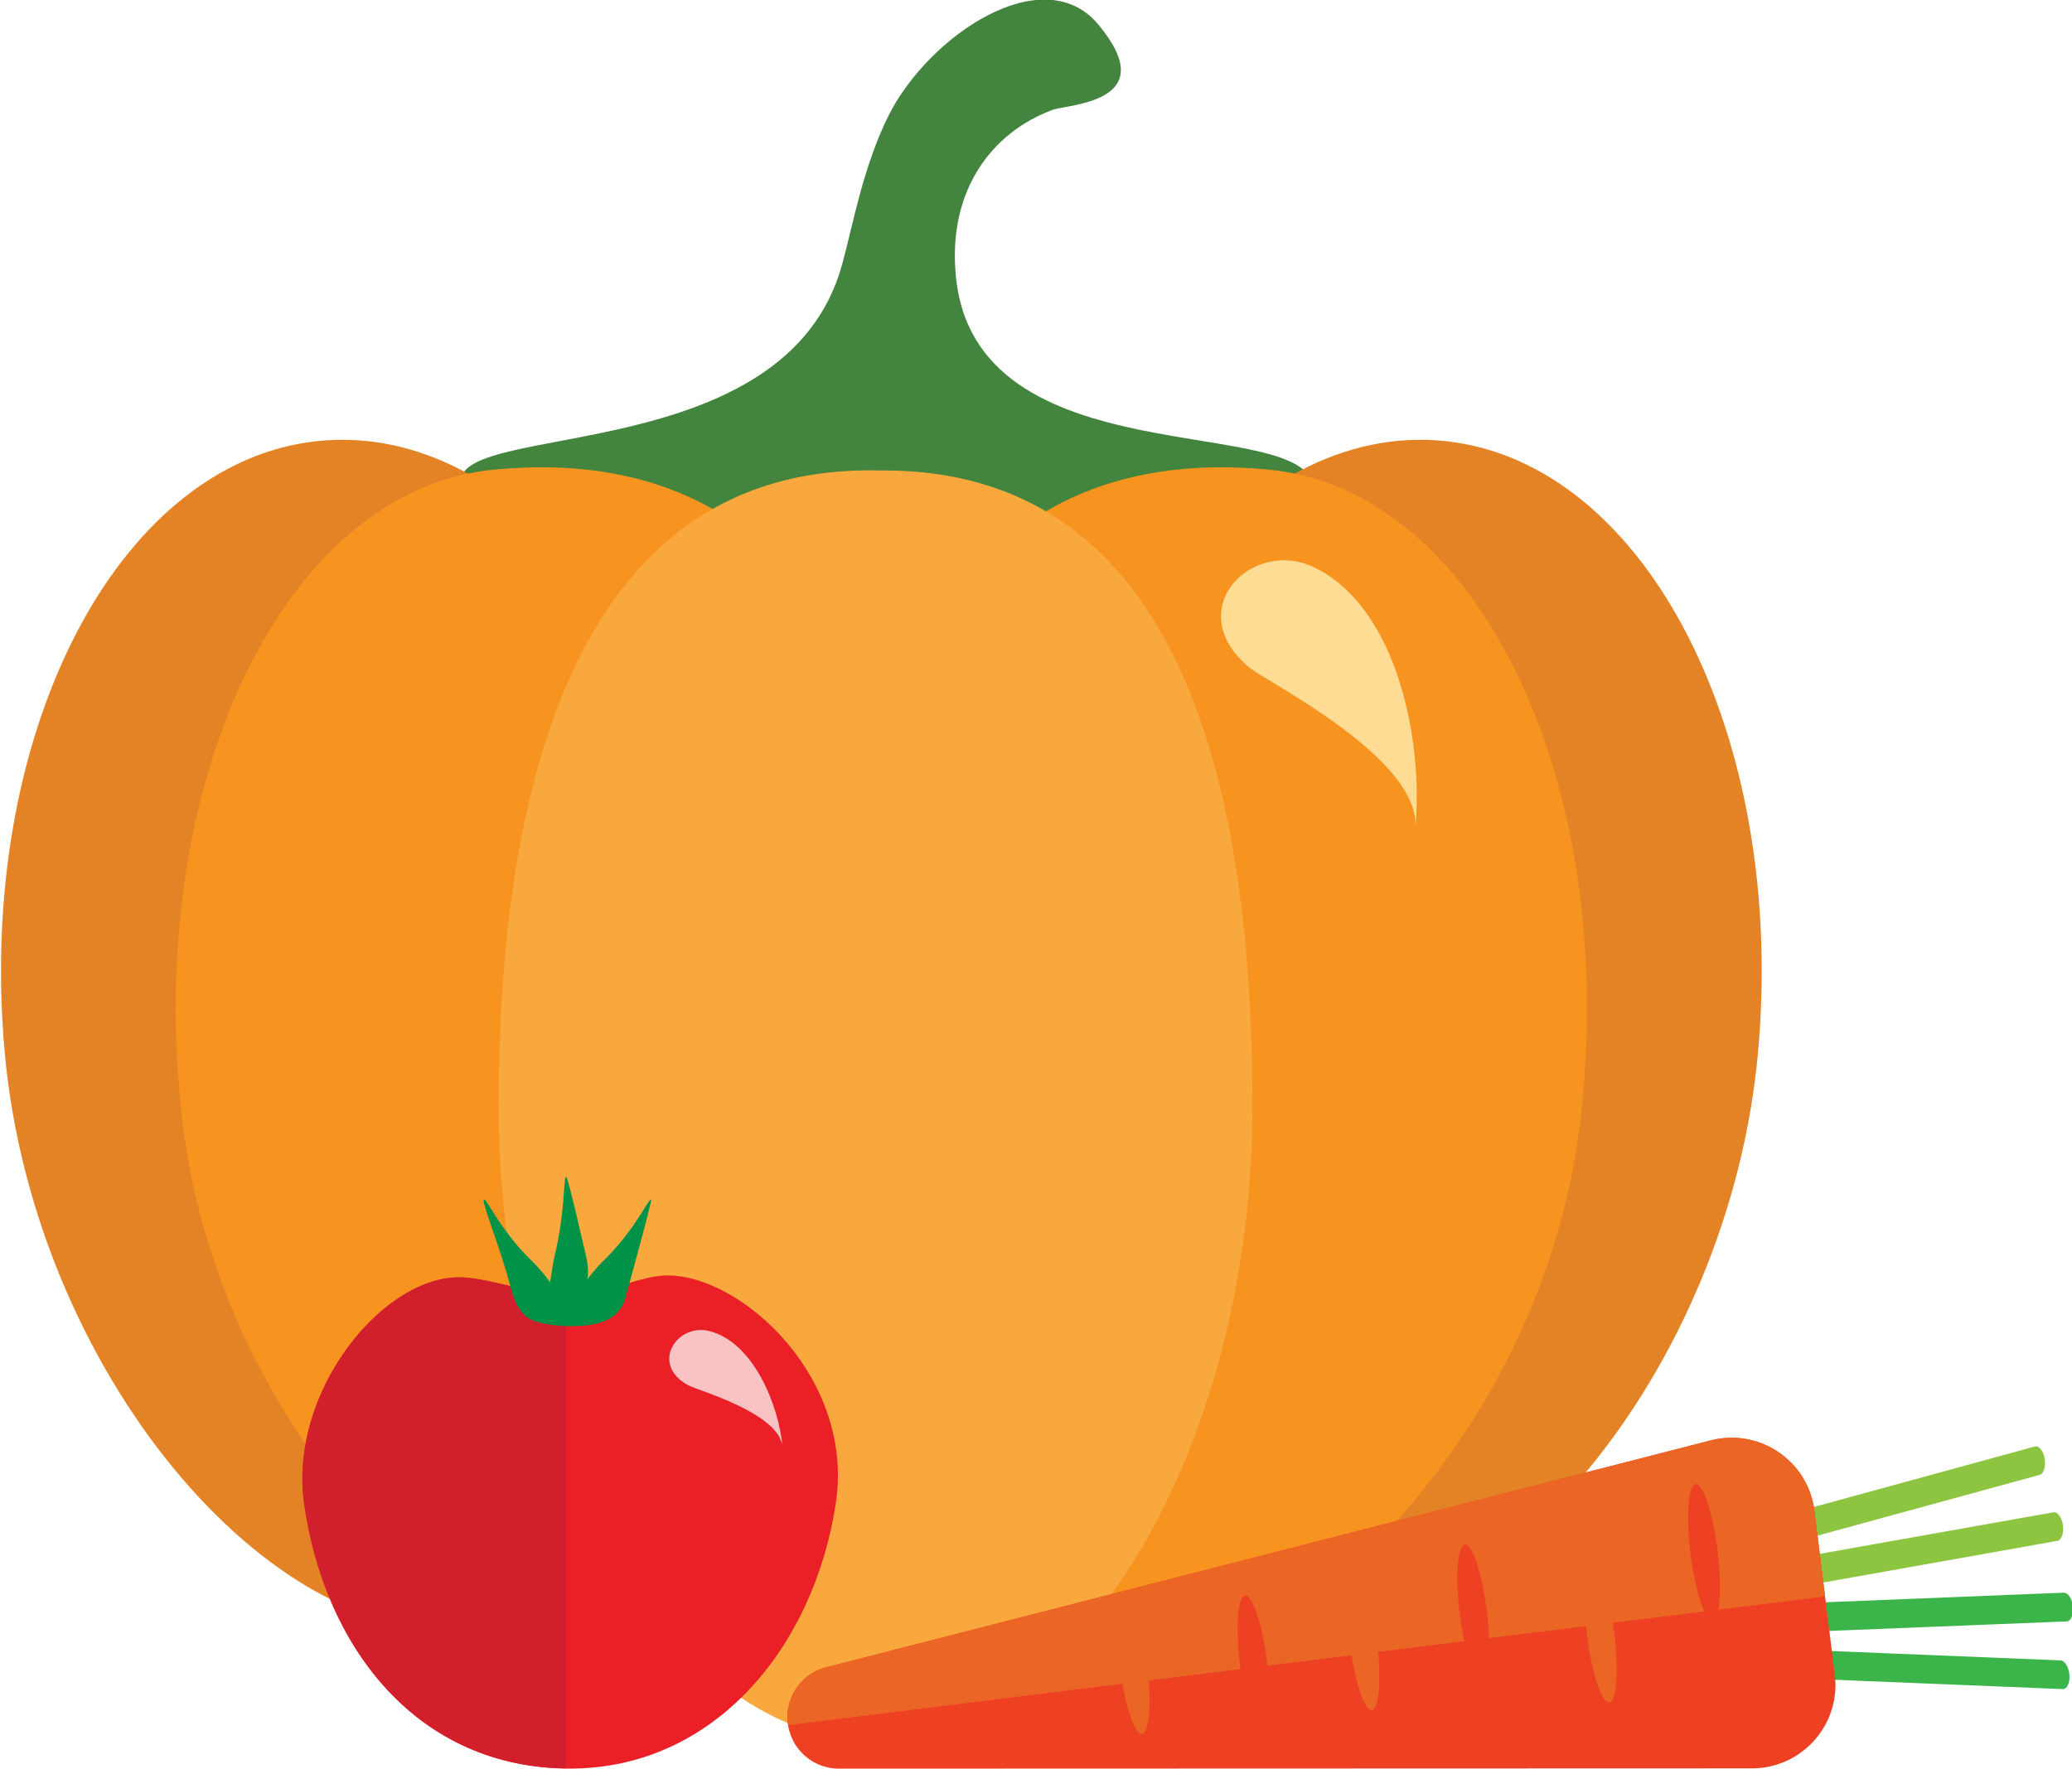 <svg xmlns="http://www.w3.org/2000/svg" xml:space="preserve" viewBox="0 0 229.307 195.82"><path fill="#43843e" d="M105.747 30.089c-.712-8.835 3.793-15.344 10.725-17.92 1.754-.655 12.274-.79 5.091-9.44-6.086-7.317-18.783 1.175-23.242 10.097-2.826 5.687-3.941 12.161-5.13 16.472-6.181 22.431-42.22 17.316-42.22 24.022 0 9.237 94.389 9.318 94.389.921 0-8.904-37.926-.769-39.613-24.152"/><path fill="#e38325" d="M194.55 116.599c-3.203 35.019-29.247 66.047-51.522 63.645-22.28-2.406-32.36-37.333-29.156-72.352 3.2-35.023 23.857-61.462 46.136-59.056 22.28 2.406 37.742 32.744 34.543 67.763"/><path fill="#f79420" d="M174.882 124.177c-4.403 37.086-36.328 66.418-59.835 63.63-23.507-2.79-29.692-36.644-25.289-73.73 4.4-37.087 16.339-65.28 50.528-62.104 23.567 2.19 38.995 35.114 34.596 72.204"/><path fill="#e38325" d="M.532 116.599c3.203 35.019 29.243 66.047 51.523 63.645 22.279-2.406 32.355-37.333 29.155-72.352-3.203-35.023-23.86-61.462-46.136-59.056C12.795 51.242-2.672 81.58.532 116.6"/><path fill="#f79420" d="M20.2 124.177c4.4 37.086 36.325 66.418 59.832 63.63 23.507-2.79 29.691-36.644 25.292-73.73-4.4-37.087-16.342-65.28-50.528-62.104-23.57 2.19-38.995 35.114-34.596 72.204"/><path fill="#f9a83e" d="M138.604 122.399c0 38.211-19.496 69.826-41.31 70.32-.18.01-.363.01-.547.01-22.452 0-41.556-32.425-41.556-70.33 0-37.895 9.815-70.67 41.556-70.327.1 0 .184 0 .283.014a.665.665 0 0 1 .236 0h.028c32.116-.357 41.31 32.291 41.31 70.313"/><path fill="#ffdc93" d="M138.265 73.892c1.93 1.602 19.146 10.157 18.352 17.88.953-9.26-1.813-24.47-11.204-28.979-6.898-3.31-14.804 4.742-7.148 11.1"/><path fill="#eb2027" d="M92.489 166.495c-2.47 15.975-13.498 29.272-29.388 29.286h-.025c-16.79 0-27.123-13.276-29.413-29.286-1.767-12.373 8.71-25.306 17.354-25.094 2.745.063 6.986 1.538 10.256 1.979l.078.01c4.632.713 8.802-2.201 12.531-2.201 8.256 0 20.752 11.42 18.607 25.306"/><path fill="#d1202c" d="M62.67 143.475a9.82 9.82 0 0 1-1.32-.085l-.077-.01c-3.27-.441-7.51-1.916-10.256-1.98-8.643-.211-19.121 12.722-17.354 25.095 2.269 15.88 12.465 29.05 29.007 29.265v-52.285"/><path fill="#009348" d="M72.069 132.785c-.272-.17-1.771 3.334-5.172 6.672a18.92 18.92 0 0 0-1.898 2.17c.212-1.09-.053-2.259-.3-3.26-.06-.24-1.856-8.1-2.032-8.1-.325 0-.113 3.827-1.224 8.463-.29 1.21-.385 2.272-.572 3.217-.536-.765-1.238-1.601-2.141-2.49-3.401-3.341-4.897-6.845-5.172-6.672-.31.194 1.83 5.405 2.97 9.773.402 1.538.942 2.476 1.528 3.016.077.081.17.162.282.237 1.083.769 3.44.99 4.77.99 2.579 0 5.052-.366 5.997-2.765.057-.141 3.091-11.17 2.964-11.25"/><path fill="#f9c3c4" d="M76.15 153.34c1.073.585 10.12 3.076 10.458 6.847-.406-4.523-3.154-11.547-8.072-12.831-3.613-.942-6.647 3.655-2.385 5.983"/><path fill="#3bb44a" d="M197.486 184.139c.063.878.504 1.605.984 1.626l29.808 1.217c.477.018.808-.677.745-1.552-.067-.879-.508-1.605-.988-1.626l-29.808-1.218c-.477-.017-.808.678-.741 1.553m-1.062-4.947c.088.875.54 1.57 1.016 1.553l31.28-1.256c.472-.021.786-.748.698-1.623-.088-.879-.544-1.574-1.016-1.556l-31.28 1.26c-.472.017-.786.744-.698 1.622"/><path fill="#8dc540" d="M195.845 174.62c.12.875.6 1.514 1.066 1.433l30.771-5.48c.466-.08.748-.857.624-1.728-.123-.875-.6-1.517-1.065-1.433l-30.771 5.476c-.47.085-.748.86-.625 1.732m-.151-4.773c.144.868.635 1.471 1.093 1.344l28.926-7.92c.459-.124.713-.932.572-1.8-.145-.868-.635-1.467-1.097-1.344l-28.926 7.92c-.459.124-.713.932-.568 1.8"/><path fill="#ee4023" d="M87.19 190.793a5.7 5.7 0 0 0 5.655 4.995l101.05-.032c5.549-.003 9.846-4.865 9.162-10.372l-2.255-18.127c-.684-5.525-6.064-9.19-11.455-7.807L91.43 184.57a5.698 5.698 0 0 0-4.241 6.223"/><path fill="#eb6624" d="m200.802 167.257 1.179 9.466L87.22 190.98c-.01-.064-.024-.124-.031-.187a5.698 5.698 0 0 1 4.24-6.224l97.917-25.12c5.39-1.382 10.77 2.283 11.455 7.808"/><path fill="#ee4023" d="M190.08 171.65c.52 4.163.269 7.62-.557 7.722-.829.103-1.916-3.189-2.434-7.352-.515-4.163-.265-7.624.56-7.726.826-.103 1.916 3.189 2.432 7.356m-25.536 6.696c.515 4.163.265 7.62-.561 7.726-.826.102-1.916-3.193-2.43-7.356-.52-4.163-.269-7.62.557-7.723.825-.105 1.915 3.19 2.434 7.353m-24.322 5.641c.515 4.163.264 7.624-.561 7.726-.826.103-1.916-3.189-2.434-7.356-.515-4.163-.265-7.62.56-7.722.826-.103 1.916 3.189 2.435 7.352"/><path fill="#eb6624" d="M178.646 180.724c.519 4.166.268 7.624-.56 7.726-.826.102-1.916-3.19-2.431-7.352-.519-4.167-.269-7.624.557-7.727.83-.102 1.916 3.19 2.434 7.353m-26.262.86c.515 4.163.264 7.624-.561 7.727-.826.102-1.916-3.19-2.43-7.353-.52-4.166-.269-7.624.557-7.726.825-.102 1.915 3.19 2.434 7.352m-25.437 2.632c.519 4.167.268 7.624-.557 7.727-.826.102-1.916-3.19-2.435-7.353-.518-4.166-.264-7.624.561-7.726.826-.102 1.916 3.19 2.431 7.352"/></svg>